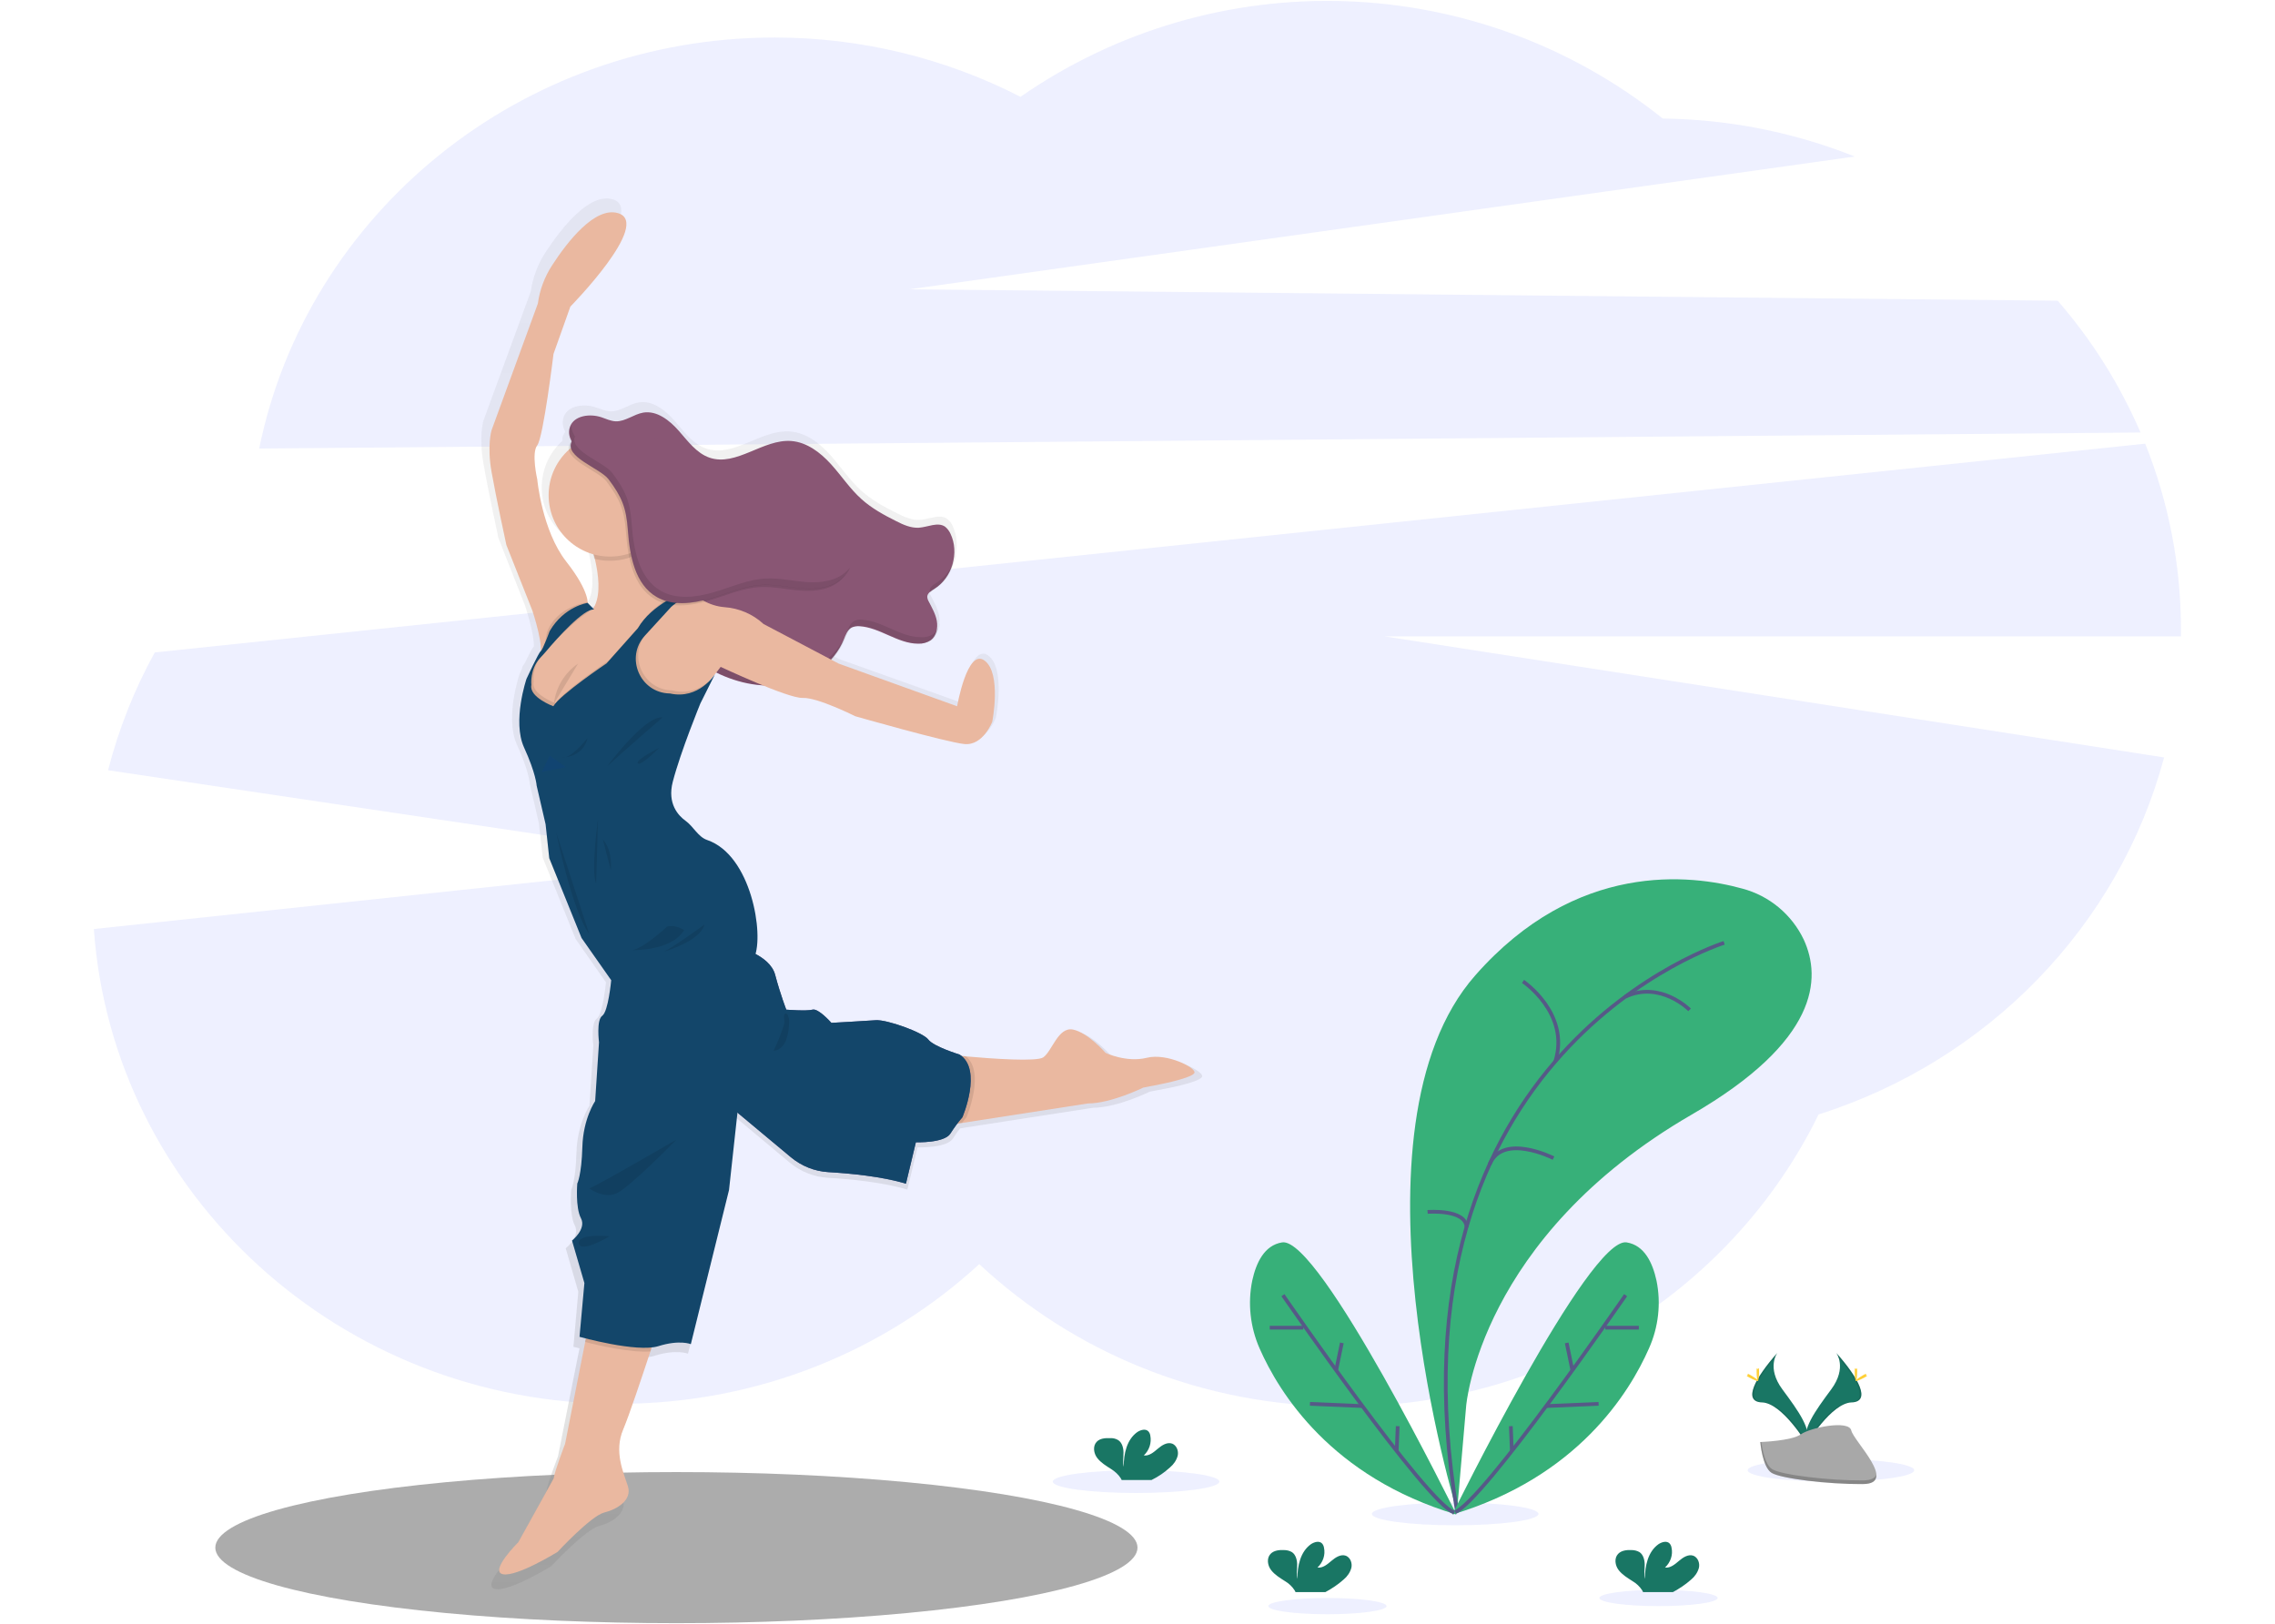 <?xml version="1.0" encoding="utf-8"?>
<!-- Generator: Adobe Illustrator 17.0.0, SVG Export Plug-In . SVG Version: 6.00 Build 0)  -->
<!DOCTYPE svg PUBLIC "-//W3C//DTD SVG 1.1//EN" "http://www.w3.org/Graphics/SVG/1.1/DTD/svg11.dtd">
<svg version="1.1" id="_x39_56f524d-cf77-4eed-97ec-c6a3c87f2838"
	 xmlns="http://www.w3.org/2000/svg" xmlns:xlink="http://www.w3.org/1999/xlink" x="0px" y="0px" width="612px" height="437px"
	 viewBox="0 177.5 612 437" enable-background="new 0 177.5 612 437" xml:space="preserve">
<path opacity="0.1" fill="#536DFE" enable-background="new    " d="M575.826,293.872c-5.573-12.896-13.06-24.862-22.294-35.463
	l-308.951-3.06l254.362-35.736c-16.447-6.557-33.933-10-51.638-10.218c-49.944-39.944-120.214-42.294-172.781-5.847
	c-20.436-10.491-43.113-15.956-66.118-15.956c-68.631,0-125.842,47.539-138.684,110.597L575.826,293.872z"/>
<path opacity="0.1" fill="#536DFE" enable-background="new    " d="M586.7,346.767c0-17.103-3.279-34.043-9.617-49.889
	L41.638,353.051c-5.519,10-9.726,20.655-12.568,31.693l165.786,24.699L25.245,427.474c5.082,71.364,66.282,127.755,141.033,127.755
	c37.649,0,71.801-14.262,97.155-37.594c25.409,23.715,59.943,38.305,97.975,38.305c56.446,0,105.133-32.13,127.81-78.576
	c45.517-14.426,80.817-50.709,92.947-96.062L372.5,348.734h214.2C586.7,348.133,586.7,347.422,586.7,346.767z"/>
<ellipse fill="#ACACAC" cx="181.961" cy="593.916" rx="124.039" ry="20.327"/>
<linearGradient id="SVGID_1_" gradientUnits="userSpaceOnUse" x1="485.07" y1="869.922" x2="485.07" y2="185.068" gradientTransform="matrix(0.546 0 0 0.546 -38.601 129.773)">
	<stop  offset="0" style="stop-color:#808080;stop-opacity:0.25"/>
	<stop  offset="0.54" style="stop-color:#808080;stop-opacity:0.12"/>
	<stop  offset="1" style="stop-color:#808080;stop-opacity:0.1"/>
</linearGradient>
<path fill="url(#SVGID_1_)" d="M310.262,462.938c-5.574,1.421-11.311-1.311-11.311-1.311s-4.863-5.628-9.016-6.448
	c-4.153-0.82-5.737,5.901-8.142,7.65c-1.694,1.202-13.934,0.328-21.311-0.273l-1.257-0.109c-0.109-0.109-0.273-0.164-0.383-0.273
	c0,0-7.104-2.186-8.579-4.098c-1.475-1.912-11.366-5.519-14.426-5.3c-3.06,0.219-12.131,0.71-12.131,0.71s-3.552-4.044-5.191-3.606
	c-1.639,0.437-7.213-0.055-7.213-0.055s-1.53-3.934-3.06-9.617c-0.71-2.623-3.115-4.481-5.41-5.737
	c2.076-7.104-1.639-27.376-13.224-31.31c-2.514-0.874-3.825-3.716-5.956-5.3c-1.912-1.421-5.082-4.699-3.552-10.71
	c2.186-8.36,7.595-21.584,7.595-21.584l4.044-8.087c-0.383,0.546-0.82,1.093-1.257,1.585c0.546-0.71,1.093-1.366,1.585-1.967
	c4.044,2.022,8.415,3.224,12.95,3.552c4.535,1.858,9.125,3.443,10.874,3.388c4.044-0.164,14.371,5.027,14.371,5.027
	s24.863,7.104,29.999,7.65c5.191,0.546,7.65-6.12,7.65-6.12s2.677-13.224-2.076-16.721c-4.754-3.497-7.541,12.568-7.541,12.568
	l-32.622-11.639l-2.022-1.038c1.53-1.639,2.787-3.552,3.661-5.683c0.492-1.257,0.984-2.677,2.186-3.279
	c0.328-0.164,0.656-0.273,1.038-0.273c0.273,0,0.601,0,0.874,0c5.628,0.328,10.491,4.809,16.12,4.809c0.219,0,0.437,0,0.601,0
	c1.093,0,2.131-0.328,3.005-0.929c1.038-0.82,1.639-2.022,1.749-3.333c-0.109,0.164-0.164,0.328-0.273,0.492
	c0.164-0.82,0.164-1.639,0-2.459c-0.328-1.913-1.366-3.661-2.24-5.355c-0.273-0.383-0.383-0.874-0.437-1.366
	c0.055-0.492,0.328-0.984,0.71-1.257c0,0.055,0,0.109,0.055,0.164c0.437-0.383,0.874-0.765,1.421-1.038
	c2.787-1.858,4.699-4.754,5.246-8.033c-0.164,0.383-0.273,0.82-0.492,1.202c0.82-2.787,0.656-5.738-0.601-8.415
	c-0.328-0.765-0.82-1.421-1.475-1.913c-2.022-1.421-4.754,0.109-7.268,0.273c-2.186,0.164-4.317-0.82-6.284-1.803
	c-3.388-1.694-6.721-3.497-9.508-6.011c-3.169-2.841-5.574-6.503-8.415-9.672s-6.557-6.011-10.819-6.284
	c-7.759-0.601-15.081,7.104-22.513,4.59c-3.606-1.202-5.956-4.535-8.47-7.431c-2.514-2.896-5.956-5.628-9.726-4.973
	c-2.623,0.437-4.863,2.459-7.541,2.404c-1.366-0.055-2.678-0.656-3.989-1.093c-3.169-1.038-7.541-0.546-8.634,2.623
	c-0.437,1.311-0.273,2.732,0.437,3.934c-0.164,0.219-0.328,0.492-0.437,0.765c-0.273,0.492-0.383,1.093-0.273,1.639
	c-6.94,6.229-7.541,16.885-1.311,23.824c2.131,2.35,4.863,4.098,7.978,4.973c0.109,0.383,0.219,0.82,0.328,1.202
	c1.038,4.481,1.639,9.508,0.055,12.896c-0.109,0.219-0.219,0.437-0.328,0.601l-0.164,0.055l0.055,0.055l0,0l-0.055-0.055l0,0
	l-0.219-0.219l0,0l-1.202-1.257c-0.055-1.311-0.82-4.809-5.901-11.256c-6.721-8.524-7.978-22.622-7.978-22.622s-1.694-7.268,0-9.344
	c1.694-2.076,4.481-25.136,4.481-25.136l4.645-12.95c0,0,22.458-22.895,13.114-25.682c-6.339-1.913-13.934,7.869-18.141,14.316
	c-2.076,3.169-3.388,6.776-3.934,10.491l-12.732,34.753c0,0-1.257,4.207,0,11.475c1.257,7.267,4.044,20.109,4.044,20.109
	l7.104,18.032c0,0,2.623,7.759,2.404,11.147c-0.328,0.219-1.421,2.35-2.35,4.317l-0.71,1.093l-0.055,0.437
	c-0.492,0.984-0.765,1.694-0.765,1.694s-3.934,11.694-0.656,18.852c3.279,7.158,3.442,10.491,3.442,10.491l2.459,10.601l1.038,9.289
	l8.852,21.912L163,441.791c0,0-0.765,8.579-2.459,9.781c-1.694,1.202-0.929,7.322-0.929,7.322l-1.038,16.12
	c0,0-3.279,4.809-3.497,12.622c-0.219,7.814-1.421,10.054-1.421,10.054s-0.546,6.557,0.984,9.563c1.53,3.005-2.459,6.12-2.459,6.12
	l3.388,11.694l-1.311,14.808c0,0,0.601,0.164,1.639,0.437l-0.219,1.038l-5.574,28.032c0,0-3.005,7.705-3.115,9.508l-9.508,17.376
	c0,0-8.087,8.033-4.262,8.797c3.825,0.765,15.027-6.12,15.027-6.12s9.235-9.89,12.841-10.819s7.65-3.497,6.503-7.268
	s-3.825-9.508-1.257-15.573c1.639-3.825,5.136-14.207,7.541-21.475c0.109-0.383,0.273-0.765,0.382-1.147
	c0.656-0.055,1.257-0.164,1.858-0.383c5.847-1.803,8.961-0.546,8.961-0.546l10.491-42.348l2.295-21.256l14.644,12.24
	c2.896,2.404,6.503,3.825,10.273,4.044c5.792,0.328,14.808,1.202,21.311,3.169l2.732-11.366c0,0,7.814,0.273,9.508-2.35
	c0.71-1.093,1.366-2.022,1.913-2.732l1.257-0.219l34.589-5.355c6.448,0,15.191-4.317,15.191-4.317l5.355-1.038
	c0,0,8.033-1.585,8.743-2.951C324.087,465.888,315.836,461.571,310.262,462.938z"/>
<path fill="#895674" d="M153.328,292.342c1.093-3.06,5.355-3.606,8.47-2.568c1.257,0.437,2.514,1.038,3.88,1.093
	c2.568,0.055,4.809-1.912,7.377-2.35c3.661-0.601,7.049,2.076,9.508,4.863c2.459,2.787,4.809,6.065,8.306,7.267
	c7.213,2.459,14.426-5.082,22.021-4.481c4.153,0.328,7.759,3.06,10.601,6.175c2.841,3.115,5.136,6.666,8.251,9.453
	c2.732,2.459,6.011,4.262,9.289,5.901c1.912,0.984,3.989,1.913,6.12,1.803c2.459-0.164,5.136-1.639,7.104-0.273
	c0.601,0.492,1.093,1.148,1.421,1.858c2.459,5.082,0.492,11.858-4.317,14.863c-0.82,0.546-1.858,1.093-1.912,2.076
	c0,0.492,0.164,0.929,0.383,1.311c0.874,1.694,1.858,3.388,2.186,5.246c0.328,1.858-0.109,4.044-1.639,5.191
	c-0.984,0.656-2.186,0.984-3.388,0.929c-5.519,0-10.273-4.371-15.792-4.699c-0.71-0.055-1.421,0.055-2.076,0.328
	c-1.148,0.601-1.639,2.022-2.131,3.224c-2.568,6.393-8.907,10.819-15.682,12.021c-6.776,1.202-13.879-0.492-19.945-3.77
	c-0.437-0.219-0.874-0.492-1.202-0.82c-0.492-0.601-0.874-1.311-1.038-2.131c-1.858-5.901-4.371-12.021-9.508-15.409
	c-3.333-2.186-7.869-3.443-9.399-7.104c-0.929-2.35-0.328-4.973-0.601-7.486c-0.492-4.371-3.442-8.142-7.595-9.617
	c-0.874-0.273-1.858-0.492-2.514-1.202c-0.546-0.656-0.874-1.475-0.984-2.35c-0.82-3.716-1.366-7.595-2.514-11.202
	C155.24,297.752,152.18,295.566,153.328,292.342z"/>
<g opacity="0.1">
	<path d="M251.084,348.078c-0.984,0.656-2.186,0.984-3.388,0.874c-5.519,0-10.273-4.371-15.792-4.699
		c-0.71-0.109-1.421,0-2.076,0.328c-1.147,0.601-1.639,2.022-2.131,3.224c-2.568,6.393-8.907,10.819-15.683,12.076
		c-6.776,1.257-13.879-0.492-19.89-3.77c-0.437-0.219-0.874-0.492-1.202-0.82c-0.492-0.601-0.874-1.366-1.038-2.131
		c-1.858-5.901-4.371-12.021-9.508-15.409c-3.333-2.186-7.869-3.388-9.399-7.104c-0.984-2.35-0.383-4.973-0.601-7.486
		c-0.492-4.426-3.442-8.142-7.595-9.617c-0.874-0.273-1.858-0.546-2.514-1.202c-0.546-0.656-0.874-1.475-0.984-2.35
		c-0.82-3.716-1.366-7.595-2.514-11.202c-0.765-2.404-3.169-4.371-3.06-6.94c-0.055,0.109-0.109,0.273-0.164,0.437
		c-1.148,3.224,1.912,5.41,2.787,8.196c1.147,3.606,1.694,7.541,2.514,11.202c0.109,0.874,0.437,1.639,0.984,2.35
		c0.656,0.656,1.639,0.874,2.514,1.202c4.153,1.475,7.158,5.191,7.595,9.617c0.219,2.514-0.383,5.136,0.601,7.486
		c1.53,3.716,6.011,4.918,9.399,7.104c5.136,3.388,7.65,9.563,9.508,15.409c0.164,0.765,0.546,1.475,1.038,2.131
		c0.383,0.328,0.765,0.601,1.202,0.82c6.065,3.279,13.114,4.973,19.89,3.77s13.114-5.683,15.683-12.076
		c0.492-1.202,0.929-2.623,2.131-3.224c0.656-0.273,1.366-0.383,2.076-0.328c5.519,0.328,10.273,4.699,15.792,4.699
		c1.202,0.055,2.35-0.273,3.388-0.929c0.984-0.82,1.639-2.022,1.694-3.279C252.067,347.095,251.63,347.696,251.084,348.078z"/>
	<path d="M252.013,334.254c-0.82,0.546-1.858,1.093-1.913,2.076c0,0.219,0,0.383,0.109,0.601c0.437-0.383,0.874-0.71,1.366-1.038
		c2.732-1.803,4.59-4.645,5.136-7.869C255.947,330.592,254.253,332.778,252.013,334.254z"/>
</g>
<path fill="#EAB8A0" d="M167.644,562.114c-2.514,5.956,0.055,11.53,1.257,15.245c1.202,3.716-2.787,6.229-6.339,7.104
	s-12.568,10.601-12.568,10.601s-10.929,6.776-14.699,6.011s4.153-8.634,4.153-8.634l9.508-17.158c0.164-1.749,3.06-9.289,3.06-9.289
	l5.41-27.431l0.71-3.661l19.234-1.148c0,0-1.038,3.115-2.404,7.377C172.617,548.235,169.229,558.399,167.644,562.114z"/>
<path fill="#EAB8A0" d="M321.3,466.216c-0.71,1.311-8.524,2.896-8.524,2.896l-5.246,1.038c0,0-8.634,4.262-14.918,4.262
	l-33.824,5.246l-4.535,0.71v-19.18c0,0,2.295,0.219,5.519,0.546c7.213,0.656,19.18,1.475,20.874,0.273
	c2.404-1.694,3.989-8.251,7.978-7.486c3.989,0.765,8.797,6.284,8.797,6.284s5.628,2.678,11.092,1.311
	C313.978,460.752,322.01,464.905,321.3,466.216z"/>
<path opacity="0.1" enable-background="new    " d="M259.991,478.128c0,0-0.492,0.546-1.202,1.475l-4.535,0.71v-19.18
	c0,0,2.295,0.219,5.519,0.546C265.182,465.943,259.991,478.128,259.991,478.128z"/>
<path fill="#565987" d="M194.583,473.702l18.196,15.191c2.841,2.35,6.339,3.77,10.054,3.989c5.628,0.328,14.48,1.147,20.874,3.115
	l2.677-11.147c0,0,7.65,0.273,9.289-2.35c0.984-1.53,2.022-3.005,3.224-4.371c0,0,5.519-12.896-0.765-16.885
	c0,0-6.994-2.131-8.415-4.044s-11.147-5.41-14.152-5.191s-11.912,0.71-11.912,0.71s-3.497-3.989-5.082-3.552s-7.049,0-7.049,0
	s-1.53-3.88-3.005-9.399c-1.475-5.519-10.437-7.541-10.437-7.541L194.583,473.702z"/>
<path fill="#13466A" d="M194.583,473.702l18.196,15.191c2.841,2.35,6.339,3.77,10.054,3.989c5.628,0.328,14.48,1.147,20.874,3.115
	l2.677-11.147c0,0,7.65,0.273,9.289-2.35c0.984-1.53,2.022-3.005,3.224-4.371c0,0,5.519-12.896-0.765-16.885
	c0,0-6.994-2.131-8.415-4.044s-11.147-5.41-14.152-5.191s-11.912,0.71-11.912,0.71s-3.497-3.989-5.082-3.552s-7.049,0-7.049,0
	s-1.53-3.88-3.005-9.399c-1.475-5.519-10.437-7.541-10.437-7.541L194.583,473.702z"/>
<path fill="#EAB8A0" d="M186.496,337.696l-2.022,0.383h-0.109l-0.273,0.055l-3.443,0.656l-1.038,1.257l-0.055,0.055l-3.388,4.044
	l-2.896,2.787v0.055l-2.404,2.35l-4.098,4.098l-0.71,1.694l-1.475,3.77l-0.383,0.984l-4.098,4.371l-2.623,5.628l-6.12,3.552
	l-6.557-3.443l-3.005-4.371l0.71-6.284l0.164-1.257l2.022-3.224l1.803-2.951l3.552-5.082l6.83-4.645l1.202-0.328l1.366-0.383
	c0.109-0.164,0.219-0.328,0.273-0.492c0.109-0.219,0.219-0.383,0.328-0.601c1.53-3.333,0.984-8.251-0.055-12.622
	c-0.82-3.279-1.858-6.448-3.169-9.563l18.032-2.623c0,0-0.164,3.497-0.164,8.961l0,0c0,1.366,0,2.841,0.055,4.426
	c0.109,4.918,4.645,7.049,8.087,7.978c0.874,0.219,1.803,0.437,2.678,0.546C186.059,337.641,186.496,337.696,186.496,337.696z"/>
<path fill="#EAB8A0" d="M158.082,340.264c0,0,0.82-3.279-5.738-11.639c-6.557-8.36-7.814-22.13-7.814-22.13s-1.639-7.104,0-9.18
	c1.639-2.076,4.371-24.589,4.371-24.589l4.535-12.732c0,0,22.021-22.404,12.841-25.136c-6.229-1.858-13.661,7.705-17.759,14.043
	c-2.022,3.115-3.333,6.612-3.825,10.273l0,0l-12.459,34.097c0,0-1.257,4.098,0,11.202c1.257,7.104,3.989,19.671,3.989,19.671
	l6.994,17.65c0,0,3.661,10.983,1.749,12.295l4.262-6.284L158.082,340.264z"/>
<path fill="#EAB8A0" d="M266.93,371.684c0,0-2.459,6.557-7.541,6.011c-5.082-0.546-29.343-7.486-29.343-7.486
	s-10.109-5.082-14.098-4.918c-3.989,0.164-22.076-8.36-22.076-8.36s-1.257,1.694-2.732,3.442c-1.53,1.913-3.279,3.989-3.716,4.044
	c-0.82,0.164-13.551,1.913-13.551,1.913l-8.634-3.989l-0.82-3.552l-0.383-1.639l1.913-2.131l2.514-2.787l4.699-5.355v-0.055
	l6.284-6.83l0.055-0.055l4.044-1.639l0.765-0.328h0.109c0.492-0.055,2.35-0.273,4.809,1.148c1.749,0.984,3.661,1.585,5.628,1.749
	c3.934,0.273,7.65,1.858,10.546,4.535l20.218,10.655l31.857,11.475c0,0,2.732-15.737,7.377-12.295S266.93,371.684,266.93,371.684z"
	/>
<path opacity="0.1" enable-background="new    " d="M191.141,360.373c-1.53,1.913-3.279,3.989-3.716,4.044
	c-0.82,0.164-13.551,1.913-13.551,1.913l-8.634-3.989l-0.82-3.552l-0.383,0.984l-4.098,4.371l-2.623,5.628l-6.12,3.552l-6.557-3.442
	l-3.005-4.371l0.71-6.284c0.328-0.765,1.311-2.787,2.131-4.481c0.383-0.929,0.929-1.803,1.53-2.678
	c0.546-0.382,1.093-4.262,1.093-4.262c2.459-7.158,10.819-8.251,10.819-8.251l1.311,1.257l0.601,0.601
	c-0.219-0.055,0.055-0.546-0.273-0.492c-0.492,0.164-0.71,0.874-1.311,1.257c-3.333,2.186-8.634,7.267-10.71,9.726
	c-0.492,0.601-1.038,1.147-1.53,1.694c-3.005,3.169-2.459,7.377-2.459,7.377c-0.765,3.279,5.901,5.737,5.901,5.737
	c1.858-3.06,14.371-11.53,14.371-11.53l8.415-9.453c2.568-4.481,7.65-7.431,10.491-8.852c1.257-0.601,2.076-0.929,2.076-0.929
	l3.169,1.366c-0.82-0.219-1.694-0.164-2.514,0.109c-0.492,0.164-0.929,0.328-1.366,0.546c-0.164,0.055-0.328,0.164-0.492,0.273
	c-0.874,0.492-1.694,1.093-2.404,1.749l-7.049,7.705c-5.41,5.901-1.311,15.409,6.666,15.573h0.055
	C185.676,364.526,189.174,362.285,191.141,360.373z"/>
<path opacity="0.1" enable-background="new    " d="M177.371,533.755c0,0-1.038,3.115-2.404,7.377
	c-5.355,0.383-14.152-1.639-17.595-2.568l0.71-3.661L177.371,533.755z"/>
<path fill="#13466A" d="M159.83,341.521l-1.749-1.803c0,0-6.284,0.874-10.218,7.595c0,0-1.858,5.082-2.404,5.41
	s-3.825,7.431-3.825,7.431s-3.88,11.42-0.656,18.469c3.224,7.049,3.388,10.273,3.388,10.273l2.404,10.382l0.984,9.125l8.688,21.475
	l7.978,11.366c0,0-0.765,8.415-2.404,9.563c-1.639,1.147-0.874,7.158-0.874,7.158l-1.038,15.792c0,0-3.224,4.699-3.442,12.349
	s-1.366,9.836-1.366,9.836s-0.546,6.448,0.984,9.344c1.53,2.896-2.404,6.011-2.404,6.011l3.333,11.42l-1.311,14.48
	c0,0,15.464,4.317,21.201,2.514c5.737-1.803,8.743-0.546,8.743-0.546l10.273-41.474l3.552-32.567c0,0,0.219-23.114,3.279-30.108
	c2.623-6.011-0.82-27.431-12.677-31.474c-2.459-0.82-3.716-3.661-5.847-5.191c-1.912-1.366-4.973-4.59-3.442-10.491
	c2.131-8.196,7.431-21.092,7.431-21.092l3.934-7.869c0,0-4.317,6.94-12.131,5.191h-0.055c-7.978-0.164-12.076-9.672-6.666-15.573
	l7.049-7.705c0,0,3.88-3.606,6.776-2.678l-3.169-1.366c0,0-8.852,3.279-12.568,9.781l-8.415,9.453c0,0-12.513,8.415-14.316,11.53
	c0,0-6.612-2.459-5.901-5.737c0,0-0.546-4.208,2.459-7.377c0.546-0.546,1.038-1.147,1.53-1.694
	C149.721,349.39,157.153,341.084,159.83,341.521z"/>
<path opacity="0.1" enable-background="new    " d="M160.869,397.803c0,0-1.967,14.426-0.492,17.376L160.869,397.803z"/>
<path opacity="0.1" enable-background="new    " d="M162.18,403.377l2.131,8.251C164.256,411.682,165.021,406.601,162.18,403.377z"
	/>
<path opacity="0.1" enable-background="new    " d="M149.612,401.464c0,0,4.262,21.038,8.907,27.376"/>
<path opacity="0.1" enable-background="new    " d="M179.447,426.819c0,0-7.268,6.83-10.054,6.339c0,0,11.147,0.492,14.644-5.41
	C184.037,427.802,181.742,426.163,179.447,426.819z"/>
<path opacity="0.1" enable-background="new    " d="M189.501,426.272c0,0-9.289,6.776-11.147,7.377
	C178.354,433.649,188.409,430.807,189.501,426.272z"/>
<path opacity="0.1" enable-background="new    " d="M158.082,376.055c0,0-4.645,5.956-6.994,5.246
	C151.087,381.356,156.77,381.52,158.082,376.055z"/>
<path opacity="0.1" enable-background="new    " d="M163.327,383.705c0,0,10.109-13.715,14.917-13.169
	C178.19,370.536,166.715,380.536,163.327,383.705z"/>
<path opacity="0.1" enable-background="new    " d="M177.316,378.733c0,0-6.448,3.224-5.738,4.153
	C172.289,383.815,177.316,378.733,177.316,378.733z"/>
<path opacity="0.1" enable-background="new    " d="M181.961,484.139c0,0-21.475,12.513-23.442,13.114c0,0,3.716,2.787,7.158,1.421
	C169.12,497.308,181.961,484.139,181.961,484.139z"/>
<path opacity="0.1" enable-background="new    " d="M163.983,510.149c0,0-8.634-0.874-8.251,1.913
	C156.115,514.848,163.983,510.149,163.983,510.149z"/>
<path opacity="0.1" enable-background="new    " d="M174.748,315.675c0,0-0.164,3.497-0.164,8.961l0,0
	c-4.098,3.388-9.563,4.535-14.699,3.224c-0.82-3.279-1.858-6.448-3.169-9.563L174.748,315.675z"/>
<circle fill="#EAB8A0" cx="164.092" cy="310.757" r="16.502"/>
<path opacity="0.1" enable-background="new    " d="M168.409,320.866c0.492,6.776,1.913,14.48,7.759,17.868
	c4.262,2.459,9.563,1.803,14.262,0.437c4.699-1.366,9.289-3.497,14.152-3.716c3.77-0.164,7.486,0.765,11.202,0.984
	s7.869-0.328,10.491-3.005c3.825-3.77,3.115-10.546-0.492-14.48c-3.606-3.934-9.289-5.355-14.644-5.246
	c-6.557,0.164-13.879,2.186-19.07-1.803c-3.497-2.677-4.809-7.322-7.705-10.601c-4.918-5.464-26.502-13.333-31.092-4.426
	c-2.131,4.153,7.595,7.158,9.89,10.164C166.715,311.795,167.972,314.637,168.409,320.866z"/>
<path fill="#895674" d="M168.901,320.265c0.492,6.776,1.912,14.48,7.759,17.868c4.262,2.459,9.563,1.803,14.262,0.437
	c4.699-1.366,9.289-3.497,14.207-3.716c3.77-0.164,7.431,0.765,11.202,0.984s7.814-0.328,10.491-3.005
	c3.825-3.77,3.115-10.546-0.492-14.48c-3.606-3.934-9.289-5.355-14.644-5.246c-6.557,0.164-13.879,2.186-19.07-1.803
	c-3.497-2.677-4.809-7.322-7.705-10.601c-4.918-5.464-26.502-13.333-31.092-4.426c-2.131,4.153,7.595,7.158,9.89,10.164
	C167.262,311.194,168.464,314.036,168.901,320.265z"/>
<path opacity="0.1" enable-background="new    " d="M149.011,366.821c0.492-4.371,2.896-8.306,6.502-10.765"/>
<path opacity="0.1" enable-background="new    " d="M211.031,452.446c-0.055,0.546-0.164,1.038-0.383,1.53
	c-0.71,2.131-1.585,4.262-2.568,6.284c1.475-0.109,2.678-1.257,3.279-2.623c0.546-1.366,0.82-2.787,0.874-4.262
	c0.055-0.437,0.055-0.929,0.055-1.366c-0.055-0.437-0.328-2.076-1.038-1.749C210.648,450.479,211.031,452.009,211.031,452.446z"/>
<path opacity="0.1" enable-background="new    " d="M227.806,331.139c-2.677,2.623-6.776,3.224-10.491,3.005
	c-3.716-0.219-7.486-1.148-11.202-0.984c-4.918,0.219-9.453,2.35-14.152,3.716c-4.699,1.366-10.054,2.022-14.262-0.437
	c-5.847-3.388-7.268-11.147-7.759-17.868c-0.437-6.229-1.694-9.071-5.246-13.825c-2.186-2.896-11.147-5.738-10.109-9.563
	c-0.273,0.328-0.546,0.71-0.765,1.147c-2.131,4.153,7.595,7.158,9.89,10.164c3.552,4.754,4.809,7.595,5.246,13.825
	c0.492,6.776,1.912,14.48,7.759,17.868c4.262,2.459,9.563,1.803,14.262,0.437c4.699-1.366,9.289-3.497,14.207-3.716
	c3.77-0.164,7.431,0.765,11.202,0.984s7.814-0.328,10.491-3.005c0.765-0.765,1.366-1.639,1.803-2.623
	C228.352,330.538,228.134,330.866,227.806,331.139z"/>
<polygon fill="#114471" points="147.864,380.809 145.842,385.181 152.235,383.924 "/>
<polygon fill="#114471" points="147.864,380.809 146.17,385.181 145.842,385.181 "/>
<ellipse opacity="0.1" fill="#536DFE" enable-background="new    " cx="305.617" cy="576.157" rx="22.404" ry="3.06"/>
<ellipse opacity="0.1" fill="#536DFE" enable-background="new    " cx="391.461" cy="584.846" rx="22.404" ry="3.06"/>
<ellipse opacity="0.1" fill="#536DFE" enable-background="new    " cx="492.551" cy="573.097" rx="22.404" ry="3.06"/>
<ellipse opacity="0.1" fill="#536DFE" enable-background="new    " cx="357.091" cy="609.654" rx="15.901" ry="2.186"/>
<ellipse opacity="0.1" fill="#536DFE" enable-background="new    " cx="446.159" cy="607.468" rx="15.901" ry="2.186"/>
<path fill="#37B079" d="M391.953,584.19c0,0-31.42-103.002,4.918-144.257c27.158-30.873,58.031-27.158,71.855-23.333
	c7.213,1.913,13.278,6.94,16.502,13.715c4.809,10.437,3.989,27.321-30.163,47.102c-57.102,33.059-60.654,78.412-60.654,78.412
	L391.953,584.19z"/>
<path fill="none" stroke="#565987" stroke-miterlimit="10" d="M463.809,431.19c0,0-92.62,28.961-71.855,153"/>
<path fill="none" stroke="#565987" stroke-miterlimit="10" d="M409.712,441.572c0,0,12.732,8.579,8.688,21.529"/>
<path fill="none" stroke="#565987" stroke-miterlimit="10" d="M454.519,449.222c0,0-7.814-7.923-17.267-3.552"/>
<path fill="none" stroke="#565987" stroke-miterlimit="10" d="M417.909,489.111c0,0-13.715-6.94-17.213,1.749"/>
<path fill="none" stroke="#565987" stroke-miterlimit="10" d="M384.03,503.592c0,0,10.273-0.82,10.491,4.098"/>
<path fill="#37B079" d="M390.696,585.01c0,0,36.775-74.861,46.884-73.221c4.809,0.765,6.994,5.519,8.033,10.273
	c1.257,6.12,0.546,12.513-2.022,18.251C438.345,552.224,424.356,574.955,390.696,585.01z"/>
<path fill="none" stroke="#565987" stroke-miterlimit="10" d="M437.307,525.995c0,0-38.633,56.009-46.064,58.468"/>
<line fill="none" stroke="#565987" stroke-miterlimit="10" x1="440.859" y1="534.738" x2="431.842" y2="534.738"/>
<line fill="none" stroke="#565987" stroke-miterlimit="10" x1="430.039" y1="555.229" x2="415.941" y2="555.83"/>
<line fill="none" stroke="#565987" stroke-miterlimit="10" x1="421.46" y1="538.836" x2="422.99" y2="546.213"/>
<line fill="none" stroke="#565987" stroke-miterlimit="10" x1="406.434" y1="561.24" x2="406.707" y2="567.906"/>
<path fill="#37B079" d="M391.789,585.01c0,0-36.775-74.861-46.884-73.221c-4.809,0.765-6.994,5.519-8.033,10.273
	c-1.257,6.12-0.546,12.513,1.967,18.251C344.086,552.224,358.075,574.955,391.789,585.01z"/>
<path fill="none" stroke="#565987" stroke-miterlimit="10" d="M345.124,525.995c0,0,38.633,56.009,46.064,58.468"/>
<line fill="none" stroke="#565987" stroke-miterlimit="10" x1="341.572" y1="534.738" x2="350.589" y2="534.738"/>
<line fill="none" stroke="#565987" stroke-miterlimit="10" x1="352.392" y1="555.229" x2="366.49" y2="555.83"/>
<line fill="none" stroke="#565987" stroke-miterlimit="10" x1="360.971" y1="538.836" x2="359.441" y2="546.213"/>
<line fill="none" stroke="#565987" stroke-miterlimit="10" x1="375.997" y1="561.24" x2="375.724" y2="567.906"/>
<path fill="#197664" d="M454.956,602.495c0.984-0.82,1.749-1.912,2.076-3.169c0.273-1.257-0.273-2.732-1.475-3.224
	c-1.366-0.492-2.787,0.437-3.88,1.366c-1.093,0.929-2.35,2.022-3.77,1.803c1.475-1.366,2.186-3.388,1.749-5.355
	c-0.055-0.383-0.219-0.765-0.492-1.093c-0.765-0.82-2.076-0.437-3.005,0.164c-2.841,2.022-3.661,5.847-3.661,9.344
	c-0.273-1.257-0.055-2.568-0.055-3.825s-0.383-2.732-1.421-3.388c-0.656-0.383-1.421-0.546-2.186-0.546
	c-1.257-0.055-2.678,0.109-3.552,1.038c-1.093,1.147-0.82,3.115,0.164,4.371c0.984,1.257,2.35,2.076,3.716,2.951
	c1.038,0.601,1.967,1.475,2.623,2.514c0.055,0.164,0.164,0.273,0.219,0.437h8.033C451.787,604.954,453.481,603.807,454.956,602.495z
	"/>
<path fill="#197664" d="M314.743,572.333c0.984-0.82,1.749-1.913,2.076-3.169c0.273-1.257-0.273-2.732-1.475-3.224
	c-1.366-0.492-2.787,0.437-3.88,1.366c-1.093,0.929-2.35,2.022-3.77,1.803c1.475-1.366,2.131-3.388,1.749-5.355
	c-0.055-0.383-0.219-0.765-0.492-1.093c-0.765-0.82-2.076-0.437-3.005,0.164c-2.841,2.022-3.661,5.847-3.661,9.344
	c-0.273-1.257-0.055-2.568-0.055-3.825s-0.383-2.732-1.475-3.388c-0.656-0.383-1.421-0.546-2.186-0.492
	c-1.257-0.055-2.678,0.055-3.552,0.984c-1.093,1.147-0.82,3.115,0.164,4.371c0.984,1.257,2.35,2.076,3.716,2.951
	c1.038,0.656,1.967,1.475,2.623,2.514c0.055,0.164,0.164,0.273,0.219,0.437h8.033C311.574,574.846,313.267,573.699,314.743,572.333z
	"/>
<path fill="#197664" d="M361.462,602.495c0.984-0.82,1.749-1.912,2.076-3.169c0.273-1.257-0.273-2.732-1.475-3.224
	c-1.366-0.492-2.787,0.437-3.88,1.366c-1.093,0.929-2.35,2.022-3.77,1.803c1.475-1.366,2.186-3.388,1.749-5.355
	c-0.055-0.383-0.219-0.765-0.492-1.093c-0.765-0.82-2.076-0.437-3.005,0.164c-2.841,2.022-3.661,5.847-3.661,9.344
	c-0.273-1.257-0.055-2.568-0.055-3.825s-0.383-2.732-1.421-3.388c-0.656-0.383-1.421-0.546-2.186-0.546
	c-1.257-0.055-2.678,0.109-3.552,1.038c-1.093,1.147-0.82,3.115,0.164,4.371s2.35,2.076,3.716,2.951
	c1.038,0.601,1.967,1.475,2.623,2.514c0.055,0.164,0.164,0.273,0.219,0.437h8.033C358.293,604.954,359.987,603.807,361.462,602.495z
	"/>
<path fill="#197664" d="M493.971,541.514c0,0,3.005,3.934-1.366,9.836s-8.033,10.929-6.557,14.644c0,0,6.612-10.983,12.021-11.147
	C503.479,554.683,499.927,548.18,493.971,541.514z"/>
<path opacity="0.1" enable-background="new    " d="M493.971,541.514c0.273,0.383,0.492,0.765,0.601,1.257
	c5.246,6.175,8.087,11.912,3.005,12.076c-4.699,0.109-10.327,8.579-11.694,10.655c0.055,0.164,0.109,0.328,0.164,0.492
	c0,0,6.612-10.983,12.021-11.147C503.479,554.683,499.927,548.18,493.971,541.514z"/>
<path fill="#FFD037" d="M499.6,546.541c0,1.366-0.164,2.514-0.328,2.514c-0.164,0-0.328-1.148-0.328-2.514
	c0-1.366,0.164-0.71,0.383-0.71S499.6,545.175,499.6,546.541z"/>
<path fill="#FFD037" d="M501.512,548.18c-1.202,0.656-2.295,1.038-2.35,0.874c-0.055-0.164,0.82-0.82,2.022-1.53
	c1.202-0.71,0.71-0.164,0.82,0C502.113,547.689,502.714,547.525,501.512,548.18z"/>
<path fill="#197664" d="M478.125,541.514c0,0-3.005,3.934,1.366,9.836s8.033,10.929,6.557,14.644c0,0-6.612-10.983-12.021-11.147
	C468.617,554.683,472.224,548.18,478.125,541.514z"/>
<path opacity="0.1" enable-background="new    " d="M478.125,541.514c-0.273,0.383-0.492,0.765-0.601,1.257
	c-5.246,6.175-8.033,11.912-3.005,12.076c4.699,0.109,10.382,8.579,11.694,10.655c-0.055,0.164-0.109,0.328-0.164,0.492
	c0,0-6.612-10.983-12.021-11.147C468.617,554.683,472.224,548.18,478.125,541.514z"/>
<path fill="#FFD037" d="M472.551,546.541c0,1.366,0.164,2.514,0.328,2.514c0.164,0,0.328-1.093,0.328-2.514s-0.164-0.71-0.383-0.71
	C472.606,545.831,472.551,545.175,472.551,546.541z"/>
<path fill="#FFD037" d="M470.639,548.18c1.202,0.656,2.295,1.038,2.35,0.874s-0.82-0.82-2.022-1.53c-1.202-0.71-0.71-0.164-0.82,0
	C470.038,547.689,469.437,547.525,470.639,548.18z"/>
<path fill="#A8A8A8" d="M473.535,565.502c0,0,8.415-0.273,10.929-2.076c2.514-1.803,12.896-3.934,13.551-1.038
	c0.656,2.896,12.622,14.371,3.115,14.426c-9.508,0.055-22.021-1.475-24.535-3.005C474.081,572.278,473.535,565.502,473.535,565.502z
	"/>
<path opacity="0.2" enable-background="new    " d="M501.294,575.83c-9.453,0.055-22.021-1.475-24.535-3.005
	c-1.913-1.148-2.677-5.355-2.951-7.322h-0.273c0,0,0.546,6.776,3.06,8.306c2.514,1.53,15.081,3.115,24.535,3.005
	c2.732,0,3.661-0.984,3.606-2.459C504.354,575.229,503.315,575.775,501.294,575.83z"/>
</svg>
